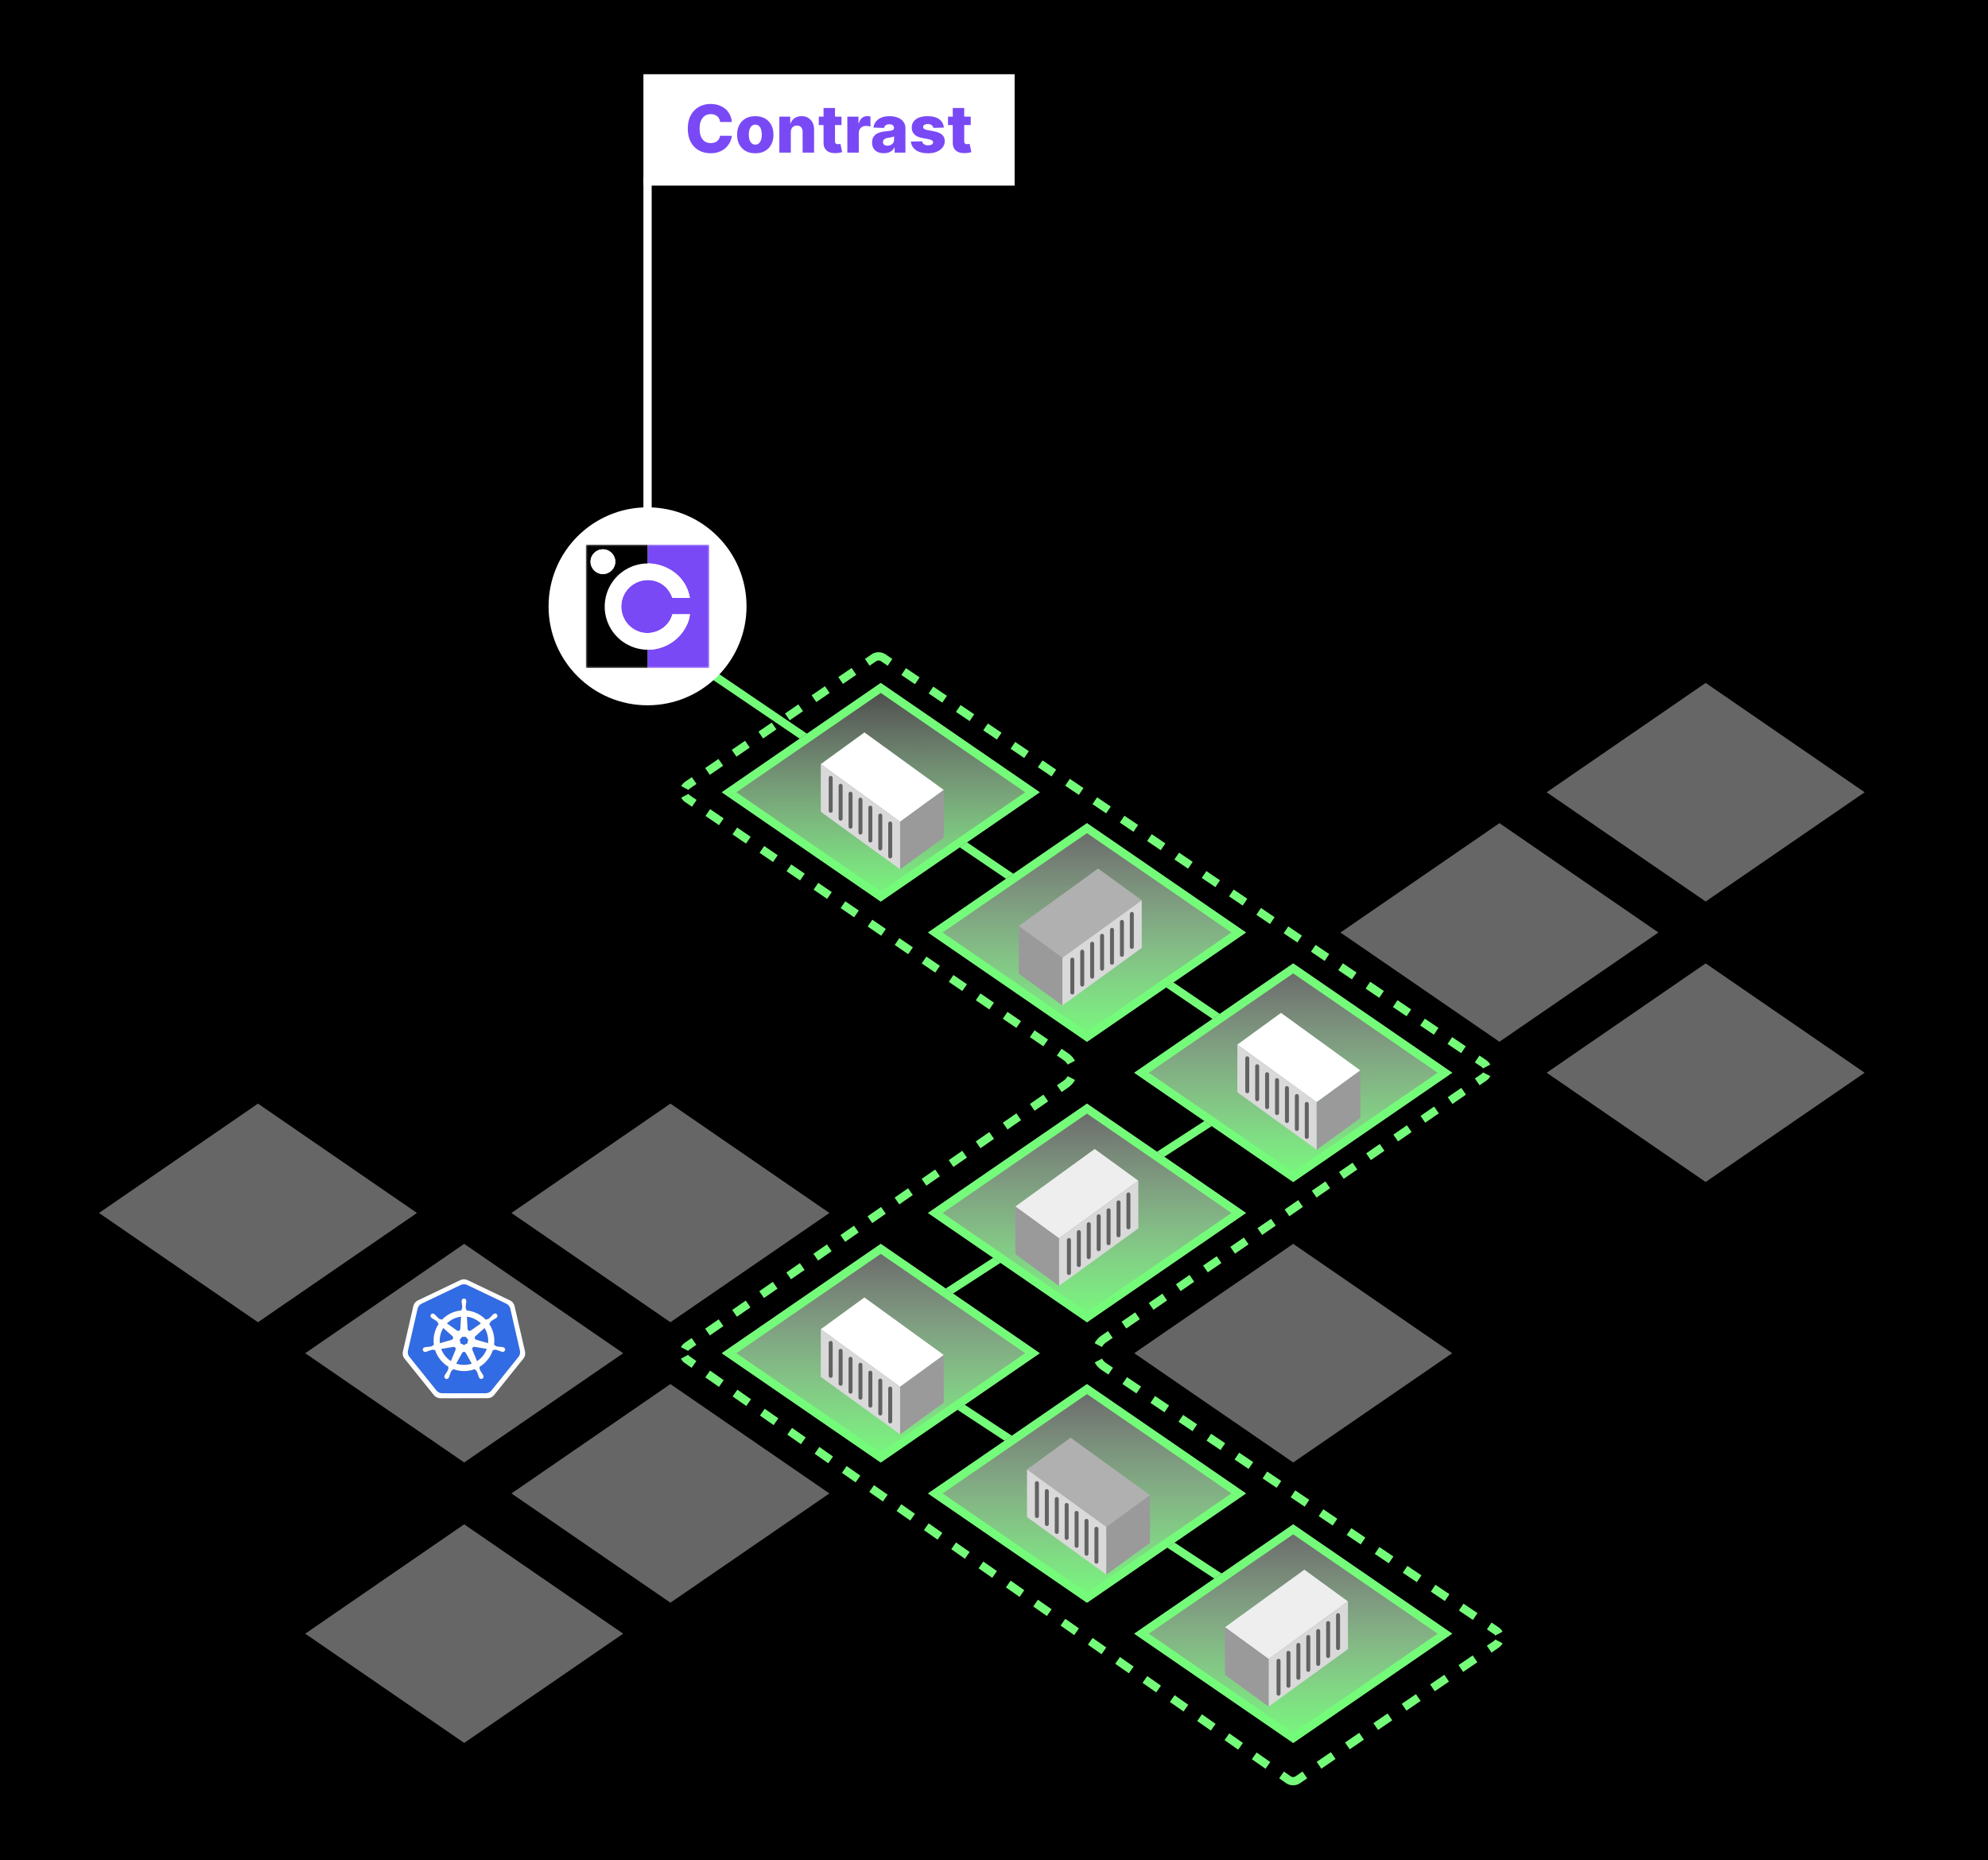 <svg width="482" height="451" viewBox="0 0 482 451" fill="none" xmlns="http://www.w3.org/2000/svg">
<rect width="482" height="451" fill="black"/>
<path d="M363.545 252.574L402.091 226.087L363.545 199.574L325 226.087L363.545 252.574Z" fill="white" fill-opacity="0.4"/>
<path d="M413.545 218.574L452.091 192.087L413.545 165.574L375 192.087L413.545 218.574Z" fill="white" fill-opacity="0.4"/>
<path d="M162.545 320.574L201.091 294.087L162.545 267.574L124 294.087L162.545 320.574Z" fill="white" fill-opacity="0.4"/>
<path d="M112.545 354.574L151.091 328.087L112.545 301.574L74 328.087L112.545 354.574Z" fill="white" fill-opacity="0.4"/>
<path d="M413.545 286.574L452.091 260.087L413.545 233.574L375 260.087L413.545 286.574Z" fill="white" fill-opacity="0.4"/>
<path d="M112.545 422.574L151.091 396.087L112.545 369.574L74 396.087L112.545 422.574Z" fill="white" fill-opacity="0.4"/>
<path d="M313.545 354.574L352.091 328.087L313.545 301.574L275 328.087L313.545 354.574Z" fill="white" fill-opacity="0.4"/>
<path fill-rule="evenodd" clip-rule="evenodd" d="M315.31 259.093L211.83 326.08L296.549 381.738L295.451 383.409L208.169 326.067L311.69 259.054L160.438 156.401L161.561 154.746L315.31 259.093Z" fill="#75FB7A"/>
<path d="M213.545 218.574L252.091 192.087L213.545 165.574L175 192.087L213.545 218.574Z" fill="black"/>
<path d="M263.545 252.574L302.091 226.087L263.545 199.574L225 226.087L263.545 252.574Z" fill="black"/>
<path d="M313.545 286.574L352.091 260.087L313.545 233.574L275 260.087L313.545 286.574Z" fill="black"/>
<path d="M263.545 320.574L302.091 294.087L263.545 267.574L225 294.087L263.545 320.574Z" fill="black"/>
<path d="M213.545 354.574L252.091 328.087L213.545 301.574L175 328.087L213.545 354.574Z" fill="black"/>
<path d="M263.545 388.574L302.091 362.087L263.545 335.574L225 362.087L263.545 388.574Z" fill="black"/>
<path d="M313.545 422.574L352.091 396.087L313.545 369.574L275 396.087L313.545 422.574Z" fill="black"/>
<path d="M213.545 218.574L252.091 192.087L213.545 165.574L175 192.087L213.545 218.574Z" fill="url(#paint0_linear_1287_42)"/>
<path fill-rule="evenodd" clip-rule="evenodd" d="M213.545 216.147L178.53 192.086L213.545 168.001L248.561 192.086L213.545 216.147ZM213.545 218.574L175 192.087L213.545 165.574L252.091 192.087L213.545 218.574Z" fill="#75FB7A"/>
<path d="M263.545 252.574L302.091 226.087L263.545 199.574L225 226.087L263.545 252.574Z" fill="url(#paint1_linear_1287_42)"/>
<path fill-rule="evenodd" clip-rule="evenodd" d="M263.545 250.147L228.53 226.086L263.545 202.001L298.561 226.086L263.545 250.147ZM263.545 252.574L225 226.087L263.545 199.574L302.091 226.087L263.545 252.574Z" fill="#75FB7A"/>
<path d="M313.545 286.574L352.091 260.087L313.545 233.574L275 260.087L313.545 286.574Z" fill="url(#paint2_linear_1287_42)"/>
<path fill-rule="evenodd" clip-rule="evenodd" d="M313.545 284.147L278.53 260.086L313.545 236.001L348.561 260.086L313.545 284.147ZM313.545 286.574L275 260.087L313.545 233.574L352.091 260.087L313.545 286.574Z" fill="#75FB7A"/>
<path d="M263.545 320.574L302.091 294.087L263.545 267.574L225 294.087L263.545 320.574Z" fill="url(#paint3_linear_1287_42)"/>
<path fill-rule="evenodd" clip-rule="evenodd" d="M263.545 318.147L228.53 294.086L263.545 270.001L298.561 294.086L263.545 318.147ZM263.545 320.574L225 294.087L263.545 267.574L302.091 294.087L263.545 320.574Z" fill="#75FB7A"/>
<path d="M213.545 354.574L252.091 328.087L213.545 301.574L175 328.087L213.545 354.574Z" fill="url(#paint4_linear_1287_42)"/>
<path fill-rule="evenodd" clip-rule="evenodd" d="M213.545 352.147L178.53 328.086L213.545 304.001L248.561 328.086L213.545 352.147ZM213.545 354.574L175 328.087L213.545 301.574L252.091 328.087L213.545 354.574Z" fill="#75FB7A"/>
<path d="M263.545 388.574L302.091 362.087L263.545 335.574L225 362.087L263.545 388.574Z" fill="url(#paint5_linear_1287_42)"/>
<path fill-rule="evenodd" clip-rule="evenodd" d="M263.545 386.147L228.53 362.086L263.545 338.001L298.561 362.086L263.545 386.147ZM263.545 388.574L225 362.087L263.545 335.574L302.091 362.087L263.545 388.574Z" fill="#75FB7A"/>
<path d="M313.545 422.574L352.091 396.087L313.545 369.574L275 396.087L313.545 422.574Z" fill="url(#paint6_linear_1287_42)"/>
<path fill-rule="evenodd" clip-rule="evenodd" d="M313.545 420.147L278.53 396.086L313.545 372.001L348.561 396.086L313.545 420.147ZM313.545 422.574L275 396.087L313.545 369.574L352.091 396.087L313.545 422.574Z" fill="#75FB7A"/>
<path d="M162.545 388.574L201.091 362.087L162.545 335.574L124 362.087L162.545 388.574Z" fill="white" fill-opacity="0.4"/>
<path d="M62.545 320.574L101.091 294.087L62.545 267.574L24 294.087L62.545 320.574Z" fill="white" fill-opacity="0.4"/>
<g clip-path="url(#clip0_1287_42)">
<path d="M115.069 326.55C115.032 326.542 114.993 326.539 114.955 326.541C114.888 326.545 114.823 326.561 114.763 326.591C114.647 326.647 114.557 326.745 114.512 326.866C114.467 326.987 114.47 327.12 114.521 327.239L114.518 327.244L115.663 330.011C116.759 329.312 117.591 328.267 118.026 327.042L115.075 326.544L115.069 326.55ZM110.477 326.942C110.452 326.833 110.391 326.735 110.304 326.665C110.217 326.594 110.109 326.555 109.997 326.553C109.964 326.553 109.931 326.556 109.899 326.562L109.894 326.556L106.968 327.053C107.407 328.268 108.235 329.304 109.324 330L110.458 327.26L110.449 327.25C110.491 327.153 110.5 327.045 110.477 326.942ZM112.927 328.016C112.884 327.937 112.821 327.87 112.743 327.824C112.666 327.777 112.577 327.753 112.487 327.753C112.396 327.753 112.307 327.778 112.23 327.824C112.152 327.871 112.089 327.938 112.046 328.018H112.044L110.605 330.62C111.635 330.97 112.743 331.027 113.804 330.784C114.001 330.739 114.193 330.686 114.38 330.623L112.938 328.016L112.927 328.016ZM117.482 321.972L115.269 323.954L115.27 323.96C115.202 324.02 115.151 324.096 115.123 324.182C115.095 324.268 115.091 324.36 115.111 324.448C115.131 324.536 115.175 324.617 115.237 324.682C115.3 324.748 115.379 324.795 115.466 324.819L115.469 324.831L118.336 325.657C118.46 324.369 118.16 323.075 117.482 321.972V321.972ZM113.369 322.194C113.373 322.284 113.402 322.372 113.452 322.447C113.502 322.523 113.571 322.583 113.652 322.622C113.734 322.661 113.824 322.678 113.914 322.669C114.004 322.661 114.09 322.629 114.163 322.576L114.172 322.579L116.595 320.862C115.673 319.958 114.479 319.383 113.198 319.224L113.367 322.193L113.369 322.194ZM110.804 322.587C110.877 322.64 110.963 322.672 111.053 322.68C111.143 322.688 111.233 322.672 111.315 322.632C111.396 322.593 111.465 322.532 111.515 322.457C111.565 322.382 111.593 322.294 111.597 322.204L111.609 322.198L111.777 319.224C111.574 319.249 111.372 319.283 111.173 319.328C110.111 319.567 109.137 320.098 108.361 320.861L110.799 322.589L110.804 322.587ZM109.504 324.834C109.591 324.81 109.67 324.763 109.733 324.697C109.796 324.632 109.839 324.551 109.859 324.463C109.88 324.375 109.875 324.283 109.847 324.197C109.819 324.111 109.768 324.034 109.7 323.974L109.703 323.963L107.476 321.971C106.797 323.077 106.506 324.377 106.648 325.667L109.502 324.843L109.504 324.834ZM111.666 325.708L112.487 326.103L113.306 325.709L113.509 324.825L112.943 324.116H112.031L111.462 324.824L111.666 325.708Z" fill="#326CE5"/>
<path d="M126.064 327.45L123.724 317.285C123.661 317.022 123.54 316.777 123.371 316.566C123.201 316.355 122.987 316.185 122.744 316.067L113.272 311.544C113.026 311.427 112.758 311.366 112.486 311.366C112.214 311.366 111.945 311.427 111.7 311.544L102.229 316.069C101.986 316.187 101.772 316.357 101.602 316.568C101.433 316.779 101.312 317.025 101.249 317.288L98.913 327.452C98.855 327.709 98.855 327.975 98.912 328.232C98.929 328.311 98.951 328.388 98.978 328.463C99.024 328.592 99.085 328.715 99.159 328.829C99.191 328.878 99.225 328.926 99.261 328.972L105.817 337.122C105.845 337.158 105.877 337.19 105.908 337.223C106.011 337.333 106.127 337.429 106.254 337.51C106.414 337.61 106.589 337.686 106.772 337.735C106.922 337.776 107.077 337.797 107.233 337.798H107.335L117.745 337.796C117.808 337.796 117.871 337.792 117.934 337.785C118.025 337.775 118.114 337.758 118.201 337.734C118.264 337.717 118.326 337.698 118.387 337.675C118.434 337.656 118.482 337.638 118.527 337.616C118.596 337.584 118.662 337.547 118.726 337.506C118.891 337.402 119.038 337.272 119.161 337.121L119.361 336.873L125.714 328.969C125.836 328.817 125.931 328.645 125.997 328.461C126.024 328.385 126.047 328.308 126.064 328.229C126.122 327.972 126.121 327.706 126.064 327.449L126.064 327.45ZM116.239 331.403C116.265 331.481 116.297 331.558 116.333 331.632C116.275 331.733 116.259 331.853 116.289 331.966C116.427 332.282 116.595 332.583 116.792 332.866C116.902 333.011 117.003 333.162 117.096 333.318C117.119 333.36 117.148 333.426 117.17 333.471C117.211 333.539 117.237 333.615 117.247 333.694C117.256 333.773 117.249 333.853 117.226 333.929C117.203 334.005 117.164 334.075 117.112 334.135C117.061 334.195 116.997 334.244 116.925 334.278C116.853 334.312 116.775 334.331 116.695 334.332C116.616 334.334 116.537 334.32 116.463 334.289C116.39 334.259 116.324 334.213 116.269 334.156C116.214 334.098 116.172 334.03 116.145 333.955C116.124 333.911 116.094 333.852 116.075 333.81C116.01 333.64 115.955 333.466 115.911 333.29C115.812 332.961 115.682 332.641 115.522 332.337C115.452 332.243 115.348 332.18 115.232 332.161C115.214 332.13 115.147 332.007 115.111 331.943C113.425 332.582 111.562 332.577 109.88 331.93L109.751 332.162C109.66 332.177 109.575 332.218 109.507 332.282C109.314 332.599 109.166 332.942 109.068 333.3C109.024 333.476 108.969 333.65 108.904 333.82C108.886 333.861 108.856 333.919 108.834 333.964V333.965L108.833 333.966C108.807 334.041 108.764 334.109 108.71 334.167C108.655 334.225 108.588 334.27 108.515 334.3C108.441 334.331 108.362 334.346 108.283 334.344C108.203 334.342 108.125 334.323 108.053 334.289C107.981 334.255 107.917 334.206 107.866 334.146C107.814 334.085 107.775 334.015 107.752 333.938C107.729 333.862 107.723 333.782 107.732 333.703C107.742 333.624 107.769 333.548 107.81 333.48C107.831 333.435 107.86 333.37 107.882 333.328C107.975 333.171 108.076 333.02 108.186 332.875C108.386 332.584 108.558 332.276 108.699 331.952C108.714 331.843 108.697 331.731 108.649 331.632L108.752 331.385C107.201 330.469 106.038 329.017 105.483 327.303L105.236 327.345C105.14 327.277 105.027 327.237 104.91 327.23C104.572 327.295 104.241 327.392 103.922 327.521C103.756 327.596 103.586 327.661 103.413 327.716C103.372 327.727 103.313 327.739 103.266 327.749C103.263 327.75 103.259 327.752 103.256 327.753C103.253 327.753 103.25 327.753 103.247 327.753C103.172 327.778 103.092 327.787 103.013 327.779C102.934 327.771 102.858 327.747 102.789 327.708C102.72 327.669 102.66 327.616 102.613 327.553C102.565 327.489 102.532 327.417 102.514 327.339C102.497 327.262 102.495 327.182 102.511 327.104C102.526 327.027 102.557 326.953 102.602 326.888C102.647 326.823 102.706 326.768 102.773 326.727C102.841 326.686 102.917 326.659 102.995 326.649L103.003 326.647L103.008 326.645C103.056 326.634 103.116 326.619 103.16 326.61C103.34 326.585 103.522 326.571 103.704 326.566C104.047 326.544 104.387 326.488 104.72 326.4C104.818 326.337 104.901 326.253 104.963 326.154L105.201 326.085C104.943 324.296 105.355 322.475 106.358 320.971L106.176 320.809C106.169 320.691 106.13 320.578 106.062 320.481C105.801 320.257 105.518 320.059 105.219 319.889C105.057 319.807 104.9 319.715 104.749 319.614C104.714 319.589 104.669 319.55 104.631 319.52L104.623 319.514C104.494 319.421 104.407 319.281 104.381 319.125C104.355 318.968 104.392 318.808 104.484 318.678C104.538 318.612 104.607 318.559 104.686 318.524C104.764 318.489 104.85 318.474 104.935 318.478C105.08 318.484 105.218 318.537 105.33 318.627C105.369 318.658 105.422 318.698 105.456 318.727C105.588 318.852 105.713 318.984 105.829 319.124C106.061 319.378 106.317 319.609 106.594 319.814C106.697 319.869 106.818 319.881 106.93 319.847C106.998 319.896 107.066 319.945 107.135 319.992C108.131 318.933 109.421 318.196 110.839 317.876C111.176 317.8 111.519 317.747 111.864 317.719L111.877 317.479C111.965 317.401 112.029 317.299 112.061 317.186C112.074 316.842 112.052 316.497 111.998 316.157C111.962 315.979 111.936 315.799 111.921 315.618C111.919 315.577 111.922 315.52 111.922 315.473C111.922 315.468 111.921 315.462 111.921 315.457C111.913 315.378 111.921 315.298 111.946 315.222C111.971 315.147 112.011 315.077 112.065 315.018C112.118 314.959 112.183 314.911 112.256 314.879C112.329 314.847 112.408 314.83 112.487 314.83C112.567 314.83 112.646 314.847 112.719 314.879C112.791 314.911 112.857 314.958 112.91 315.017C112.964 315.076 113.004 315.146 113.029 315.222C113.054 315.297 113.063 315.377 113.055 315.457C113.055 315.506 113.058 315.572 113.056 315.618C113.04 315.799 113.014 315.979 112.978 316.157C112.923 316.497 112.902 316.841 112.914 317.185C112.936 317.3 113.003 317.402 113.099 317.469C113.101 317.51 113.108 317.646 113.113 317.722C114.905 317.885 116.577 318.693 117.818 319.995L118.034 319.841C118.15 319.861 118.269 319.848 118.378 319.804C118.654 319.599 118.91 319.367 119.142 319.112C119.259 318.973 119.384 318.841 119.516 318.716C119.551 318.686 119.604 318.646 119.642 318.616C119.699 318.56 119.767 318.516 119.842 318.488C119.917 318.46 119.996 318.448 120.076 318.453C120.156 318.458 120.234 318.479 120.305 318.516C120.376 318.553 120.438 318.604 120.488 318.667C120.537 318.729 120.574 318.801 120.594 318.879C120.614 318.956 120.617 319.037 120.604 319.116C120.591 319.194 120.561 319.269 120.517 319.336C120.473 319.403 120.416 319.459 120.348 319.502C120.31 319.533 120.26 319.576 120.224 319.603C120.072 319.704 119.915 319.795 119.752 319.878C119.453 320.047 119.171 320.246 118.909 320.47C118.833 320.559 118.795 320.674 118.803 320.791C118.771 320.82 118.661 320.918 118.602 320.972C119.607 322.47 120.027 324.286 119.783 326.073L120.012 326.14C120.069 326.243 120.154 326.328 120.256 326.386C120.589 326.474 120.929 326.531 121.273 326.553C121.455 326.557 121.636 326.572 121.816 326.597C121.864 326.605 121.933 326.624 121.981 326.636C122.06 326.646 122.135 326.673 122.203 326.714C122.271 326.755 122.329 326.81 122.374 326.875C122.42 326.94 122.451 327.014 122.466 327.091C122.481 327.169 122.48 327.249 122.462 327.326C122.444 327.404 122.411 327.476 122.363 327.54C122.316 327.603 122.256 327.656 122.187 327.695C122.118 327.734 122.042 327.758 121.963 327.766C121.884 327.774 121.804 327.765 121.729 327.74L121.721 327.739C121.717 327.738 121.714 327.736 121.71 327.735C121.663 327.725 121.604 327.715 121.563 327.704C121.39 327.648 121.22 327.583 121.055 327.508C120.736 327.379 120.404 327.281 120.066 327.217C119.949 327.213 119.835 327.255 119.749 327.335C119.668 327.319 119.587 327.305 119.506 327.292C118.958 329.017 117.795 330.48 116.239 331.403Z" fill="#326CE5"/>
<path d="M127.299 327.71L124.746 316.621C124.678 316.334 124.546 316.066 124.361 315.836C124.176 315.606 123.943 315.42 123.677 315.291L113.343 310.358C113.076 310.23 112.783 310.164 112.486 310.164C112.189 310.164 111.896 310.23 111.628 310.358L101.295 315.294C101.03 315.423 100.796 315.609 100.611 315.839C100.426 316.068 100.295 316.336 100.226 316.623L97.677 327.713C97.62 327.969 97.614 328.234 97.66 328.491C97.706 328.749 97.803 328.996 97.945 329.216C97.98 329.269 98.018 329.321 98.058 329.372L105.21 338.264C105.397 338.493 105.633 338.678 105.9 338.805C106.167 338.933 106.459 339 106.754 339.001L118.223 338.999C118.519 338.997 118.811 338.93 119.078 338.803C119.345 338.676 119.58 338.491 119.768 338.263L126.917 329.369C127.101 329.139 127.23 328.87 127.296 328.583C127.362 328.296 127.363 327.998 127.299 327.711V327.71ZM126.064 328.23C126.047 328.308 126.024 328.385 125.997 328.461C125.931 328.645 125.835 328.817 125.714 328.97L119.36 336.873L119.161 337.121C119.038 337.273 118.891 337.403 118.726 337.506C118.662 337.547 118.596 337.584 118.528 337.617C118.482 337.638 118.435 337.657 118.387 337.674C118.326 337.698 118.264 337.717 118.202 337.734C118.114 337.758 118.025 337.775 117.934 337.785C117.871 337.792 117.808 337.796 117.745 337.796L107.335 337.798H107.233C107.077 337.797 106.922 337.776 106.772 337.735C106.589 337.687 106.414 337.61 106.254 337.51C106.127 337.429 106.011 337.333 105.908 337.223C105.877 337.19 105.845 337.158 105.817 337.122L99.261 328.972C99.225 328.926 99.191 328.878 99.159 328.829C99.085 328.714 99.024 328.591 98.978 328.463C98.951 328.387 98.929 328.31 98.912 328.232C98.855 327.975 98.855 327.709 98.913 327.452L101.249 317.287C101.312 317.024 101.433 316.779 101.602 316.568C101.772 316.357 101.986 316.187 102.229 316.069L111.7 311.544C111.945 311.427 112.214 311.366 112.486 311.366C112.758 311.366 113.026 311.427 113.272 311.544L122.744 316.067C122.987 316.185 123.201 316.355 123.371 316.566C123.54 316.777 123.661 317.023 123.723 317.285L126.064 327.45C126.121 327.707 126.121 327.973 126.064 328.23V328.23Z" fill="white"/>
<path d="M121.981 326.636C121.933 326.624 121.864 326.605 121.816 326.597C121.636 326.572 121.455 326.557 121.273 326.553C120.929 326.53 120.589 326.474 120.256 326.386C120.153 326.328 120.069 326.243 120.012 326.14L119.783 326.073C120.027 324.285 119.607 322.47 118.602 320.971C118.661 320.918 118.772 320.82 118.803 320.791C118.795 320.674 118.833 320.559 118.909 320.47C119.17 320.246 119.453 320.047 119.752 319.878C119.915 319.795 120.072 319.704 120.224 319.603C120.26 319.576 120.31 319.533 120.348 319.502C120.416 319.459 120.473 319.403 120.517 319.336C120.561 319.27 120.591 319.194 120.604 319.116C120.617 319.037 120.614 318.956 120.594 318.879C120.574 318.802 120.538 318.729 120.488 318.667C120.438 318.604 120.376 318.553 120.305 318.516C120.234 318.479 120.156 318.458 120.076 318.453C119.997 318.448 119.917 318.46 119.842 318.488C119.767 318.516 119.699 318.56 119.642 318.616C119.604 318.646 119.551 318.686 119.517 318.716C119.384 318.841 119.259 318.973 119.142 319.112C118.91 319.367 118.654 319.599 118.378 319.804C118.269 319.848 118.15 319.861 118.034 319.841L117.818 319.995C116.577 318.693 114.905 317.885 113.113 317.722C113.107 317.646 113.101 317.51 113.099 317.469C113.003 317.402 112.936 317.3 112.914 317.185C112.902 316.841 112.924 316.497 112.978 316.157C113.014 315.979 113.04 315.799 113.055 315.618C113.057 315.572 113.055 315.506 113.055 315.457C113.063 315.377 113.054 315.297 113.029 315.222C113.004 315.146 112.964 315.076 112.91 315.017C112.857 314.958 112.791 314.911 112.719 314.879C112.646 314.846 112.567 314.83 112.487 314.83C112.408 314.83 112.329 314.847 112.256 314.879C112.183 314.911 112.118 314.959 112.065 315.018C112.011 315.077 111.971 315.146 111.946 315.222C111.921 315.298 111.913 315.378 111.921 315.457C111.921 315.463 111.922 315.468 111.922 315.473C111.922 315.52 111.919 315.577 111.921 315.618C111.936 315.799 111.962 315.979 111.998 316.157C112.052 316.497 112.074 316.842 112.061 317.185C112.029 317.299 111.965 317.4 111.877 317.479L111.864 317.718C111.519 317.747 111.176 317.8 110.839 317.876C109.421 318.196 108.131 318.933 107.135 319.992C107.066 319.944 106.998 319.896 106.93 319.847C106.818 319.88 106.697 319.869 106.594 319.814C106.317 319.609 106.061 319.378 105.829 319.124C105.713 318.984 105.588 318.852 105.456 318.727C105.422 318.698 105.369 318.657 105.33 318.627C105.218 318.536 105.08 318.484 104.935 318.477C104.85 318.473 104.764 318.489 104.685 318.524C104.607 318.558 104.538 318.611 104.484 318.678C104.392 318.807 104.355 318.968 104.381 319.124C104.407 319.281 104.494 319.421 104.623 319.513L104.632 319.519C104.669 319.55 104.714 319.589 104.749 319.614C104.9 319.714 105.057 319.806 105.219 319.889C105.518 320.058 105.801 320.257 106.062 320.481C106.13 320.578 106.169 320.691 106.176 320.808L106.357 320.971C105.355 322.475 104.943 324.296 105.201 326.085L104.963 326.154C104.901 326.253 104.818 326.336 104.72 326.399C104.387 326.488 104.047 326.544 103.704 326.567C103.522 326.571 103.34 326.585 103.16 326.61C103.116 326.618 103.056 326.634 103.008 326.645L103.003 326.647L102.995 326.649C102.917 326.659 102.841 326.686 102.774 326.727C102.706 326.768 102.648 326.823 102.602 326.888C102.557 326.953 102.526 327.027 102.511 327.105C102.496 327.182 102.497 327.262 102.515 327.34C102.532 327.417 102.566 327.489 102.613 327.553C102.66 327.616 102.721 327.669 102.789 327.708C102.858 327.747 102.935 327.772 103.014 327.779C103.092 327.787 103.172 327.778 103.247 327.754L103.256 327.752C103.259 327.751 103.263 327.75 103.266 327.749C103.313 327.738 103.372 327.727 103.413 327.716C103.586 327.661 103.756 327.596 103.922 327.521C104.241 327.392 104.572 327.295 104.91 327.23C105.027 327.237 105.14 327.277 105.236 327.345L105.483 327.303C106.038 329.017 107.201 330.469 108.752 331.385L108.649 331.632C108.697 331.731 108.715 331.843 108.7 331.952C108.558 332.275 108.386 332.584 108.186 332.874C108.076 333.019 107.975 333.17 107.882 333.327C107.86 333.37 107.831 333.435 107.81 333.48C107.769 333.548 107.743 333.624 107.733 333.703C107.723 333.782 107.73 333.862 107.753 333.938C107.776 334.014 107.814 334.084 107.866 334.144C107.918 334.205 107.982 334.253 108.054 334.287C108.125 334.322 108.203 334.34 108.283 334.342C108.362 334.344 108.441 334.33 108.515 334.299C108.588 334.269 108.654 334.224 108.709 334.166C108.764 334.109 108.806 334.04 108.833 333.966L108.834 333.965V333.963C108.856 333.919 108.886 333.861 108.904 333.819C108.969 333.649 109.024 333.476 109.068 333.3C109.166 332.941 109.314 332.599 109.507 332.281C109.575 332.218 109.66 332.176 109.751 332.162L109.88 331.93C111.563 332.577 113.425 332.582 115.111 331.943C115.147 332.007 115.214 332.13 115.232 332.161C115.348 332.18 115.452 332.243 115.521 332.337C115.682 332.641 115.812 332.96 115.911 333.29C115.955 333.466 116.01 333.64 116.075 333.81C116.093 333.852 116.123 333.91 116.145 333.955C116.172 334.03 116.214 334.098 116.269 334.156C116.324 334.213 116.39 334.259 116.463 334.289C116.537 334.319 116.616 334.334 116.695 334.332C116.775 334.33 116.853 334.312 116.925 334.278C116.997 334.244 117.061 334.195 117.112 334.135C117.164 334.075 117.203 334.005 117.226 333.928C117.249 333.852 117.256 333.772 117.247 333.694C117.237 333.615 117.211 333.539 117.17 333.47C117.148 333.426 117.119 333.36 117.096 333.318C117.004 333.162 116.902 333.011 116.792 332.866C116.596 332.583 116.427 332.282 116.29 331.966C116.26 331.853 116.275 331.733 116.333 331.632C116.297 331.557 116.265 331.481 116.239 331.403C117.795 330.48 118.958 329.017 119.506 327.292C119.58 327.304 119.707 327.326 119.749 327.335C119.835 327.255 119.949 327.213 120.066 327.217C120.404 327.281 120.735 327.379 121.055 327.508C121.22 327.583 121.39 327.648 121.563 327.704C121.604 327.715 121.663 327.725 121.71 327.735C121.714 327.736 121.717 327.738 121.721 327.739L121.729 327.74C121.804 327.765 121.884 327.774 121.962 327.766C122.041 327.758 122.117 327.734 122.186 327.695C122.255 327.656 122.315 327.603 122.363 327.54C122.41 327.476 122.443 327.403 122.461 327.326C122.479 327.249 122.48 327.169 122.465 327.091C122.45 327.014 122.419 326.94 122.374 326.875C122.328 326.81 122.27 326.755 122.203 326.714C122.135 326.673 122.06 326.646 121.981 326.636ZM116.595 320.862L114.172 322.579L114.164 322.575C114.091 322.628 114.005 322.661 113.915 322.669C113.825 322.677 113.734 322.661 113.653 322.622C113.571 322.583 113.502 322.522 113.452 322.447C113.402 322.372 113.374 322.284 113.37 322.194L113.367 322.193L113.199 319.224C114.48 319.383 115.673 319.958 116.595 320.862H116.595ZM112.031 324.116H112.943L113.51 324.825L113.307 325.708L112.488 326.102L111.666 325.708L111.463 324.823L112.031 324.116ZM111.173 319.328C111.373 319.283 111.575 319.248 111.778 319.224L111.61 322.197L111.597 322.203C111.594 322.293 111.565 322.381 111.516 322.456C111.466 322.532 111.397 322.593 111.315 322.632C111.234 322.671 111.144 322.688 111.054 322.68C110.964 322.672 110.877 322.639 110.804 322.586L110.8 322.589L108.361 320.86C109.137 320.097 110.112 319.566 111.173 319.328ZM107.477 321.971L109.703 323.962L109.701 323.974C109.769 324.034 109.82 324.11 109.848 324.196C109.876 324.282 109.88 324.374 109.86 324.463C109.84 324.551 109.796 324.632 109.733 324.697C109.671 324.762 109.592 324.809 109.504 324.833L109.502 324.843L106.648 325.666C106.506 324.377 106.798 323.076 107.477 321.971ZM110.458 327.261L109.324 330C108.236 329.304 107.408 328.267 106.968 327.052L109.894 326.555L109.899 326.562C109.932 326.556 109.964 326.553 109.997 326.553C110.079 326.554 110.16 326.576 110.232 326.615C110.303 326.655 110.364 326.712 110.409 326.781C110.454 326.85 110.481 326.928 110.488 327.01C110.495 327.092 110.481 327.174 110.449 327.25L110.458 327.261ZM113.804 330.784C112.743 331.027 111.636 330.97 110.606 330.619L112.044 328.017H112.047C112.09 327.938 112.153 327.871 112.231 327.825C112.308 327.779 112.397 327.754 112.487 327.754C112.577 327.754 112.666 327.778 112.743 327.825C112.821 327.871 112.885 327.937 112.928 328.017H112.938L114.381 330.623C114.194 330.685 114.001 330.739 113.804 330.784V330.784ZM115.663 330.011L114.518 327.244L114.521 327.239C114.471 327.12 114.467 326.987 114.513 326.866C114.558 326.745 114.648 326.647 114.764 326.591C114.823 326.562 114.889 326.545 114.955 326.541C114.993 326.539 115.032 326.542 115.07 326.55L115.075 326.543L118.027 327.042C117.591 328.267 116.759 329.312 115.663 330.011ZM118.337 325.657L115.469 324.831L115.466 324.818C115.379 324.794 115.3 324.747 115.238 324.682C115.175 324.617 115.132 324.536 115.112 324.448C115.091 324.359 115.096 324.268 115.123 324.182C115.151 324.096 115.202 324.019 115.27 323.96L115.269 323.954L117.483 321.972C118.161 323.075 118.46 324.368 118.337 325.657L118.337 325.657Z" fill="white"/>
</g>
<g filter="url(#filter0_d_1287_42)">
<path d="M209.583 173.574L228.824 187.524L218.241 195.22L199 181.27L209.583 173.574Z" fill="white"/>
<path d="M199.004 181.27L218.241 195.22V206.765L199 192.815L199.004 181.27Z" fill="#D9D9D9"/>
<path d="M200.924 184.591C200.924 184.204 201.359 183.975 201.678 184.195C201.809 184.285 201.886 184.433 201.886 184.591V192.574C201.886 192.971 201.434 193.197 201.117 192.959C200.996 192.868 200.924 192.726 200.924 192.574V184.591Z" fill="#626262"/>
<path d="M203.33 186.515C203.33 186.128 203.765 185.899 204.084 186.119C204.214 186.209 204.292 186.357 204.292 186.515V194.498C204.292 194.895 203.839 195.121 203.522 194.883C203.401 194.792 203.33 194.65 203.33 194.498V186.515Z" fill="#626262"/>
<path d="M205.735 188.44C205.735 188.052 206.17 187.824 206.489 188.044C206.619 188.133 206.697 188.281 206.697 188.44V196.423C206.697 196.819 206.244 197.045 205.927 196.807C205.806 196.717 205.735 196.574 205.735 196.423V188.44Z" fill="#626262"/>
<path d="M208.14 189.883C208.14 189.495 208.575 189.267 208.894 189.487C209.024 189.576 209.102 189.724 209.102 189.883V197.866C209.102 198.262 208.649 198.488 208.332 198.25C208.211 198.16 208.14 198.017 208.14 197.866V189.883Z" fill="#626262"/>
<path d="M210.544 191.807C210.544 191.419 210.979 191.191 211.299 191.411C211.429 191.5 211.506 191.649 211.506 191.807V199.79C211.506 200.186 211.054 200.412 210.737 200.175C210.616 200.084 210.544 199.941 210.544 199.79V191.807Z" fill="#626262"/>
<path d="M212.95 193.731C212.95 193.343 213.385 193.115 213.704 193.335C213.835 193.425 213.912 193.573 213.912 193.731V201.714C213.912 202.11 213.46 202.337 213.143 202.099C213.021 202.008 212.95 201.865 212.95 201.714V193.731Z" fill="#626262"/>
<path d="M215.355 195.655C215.355 195.267 215.79 195.039 216.11 195.259C216.24 195.349 216.318 195.497 216.318 195.655V203.638C216.318 204.034 215.865 204.261 215.548 204.023C215.427 203.932 215.355 203.789 215.355 203.638V195.655Z" fill="#626262"/>
<path d="M228.82 187.524L218.241 195.22V206.765L228.82 199.068L228.82 187.524Z" fill="#9A9A9A"/>
</g>
<g filter="url(#filter1_d_1287_42)">
<path d="M209.583 310.574L228.824 324.524L218.241 332.22L199 318.27L209.583 310.574Z" fill="white"/>
<path d="M199.004 318.27L218.241 332.22V343.765L199 329.815L199.004 318.27Z" fill="#D9D9D9"/>
<path d="M200.924 321.591C200.924 321.204 201.359 320.975 201.678 321.195C201.809 321.285 201.886 321.433 201.886 321.591V329.574C201.886 329.971 201.434 330.197 201.117 329.959C200.996 329.868 200.924 329.726 200.924 329.574V321.591Z" fill="#626262"/>
<path d="M203.33 323.516C203.33 323.128 203.765 322.899 204.084 323.12C204.214 323.209 204.292 323.357 204.292 323.516V331.499C204.292 331.895 203.839 332.121 203.522 331.883C203.401 331.793 203.33 331.65 203.33 331.499V323.516Z" fill="#626262"/>
<path d="M205.735 325.44C205.735 325.052 206.17 324.824 206.489 325.044C206.619 325.133 206.697 325.281 206.697 325.44V333.423C206.697 333.819 206.244 334.045 205.927 333.807C205.806 333.717 205.735 333.574 205.735 333.423V325.44Z" fill="#626262"/>
<path d="M208.14 326.883C208.14 326.495 208.575 326.267 208.894 326.487C209.024 326.577 209.102 326.725 209.102 326.883V334.866C209.102 335.262 208.649 335.488 208.332 335.251C208.211 335.16 208.14 335.017 208.14 334.866V326.883Z" fill="#626262"/>
<path d="M210.544 328.807C210.544 328.419 210.979 328.191 211.299 328.411C211.429 328.501 211.506 328.649 211.506 328.807V336.79C211.506 337.186 211.054 337.412 210.737 337.175C210.616 337.084 210.544 336.941 210.544 336.79V328.807Z" fill="#626262"/>
<path d="M212.95 330.731C212.95 330.343 213.385 330.115 213.704 330.335C213.835 330.425 213.912 330.573 213.912 330.731V338.714C213.912 339.11 213.46 339.337 213.143 339.099C213.021 339.008 212.95 338.865 212.95 338.714V330.731Z" fill="#626262"/>
<path d="M215.355 332.655C215.355 332.267 215.79 332.039 216.11 332.259C216.24 332.349 216.318 332.497 216.318 332.655V340.638C216.318 341.034 215.865 341.261 215.548 341.023C215.427 340.932 215.355 340.789 215.355 340.638V332.655Z" fill="#626262"/>
<path d="M228.82 324.523L218.241 332.22V343.765L228.82 336.068L228.82 324.523Z" fill="#9A9A9A"/>
</g>
<g filter="url(#filter2_d_1287_42)">
<path d="M310.583 241.574L329.824 255.524L319.241 263.22L300 249.27L310.583 241.574Z" fill="white"/>
<path d="M300.004 249.27L319.241 263.22V274.765L300 260.815L300.004 249.27Z" fill="#D9D9D9"/>
<path d="M301.924 252.591C301.924 252.204 302.359 251.975 302.678 252.195C302.809 252.285 302.886 252.433 302.886 252.591V260.574C302.886 260.971 302.434 261.197 302.117 260.959C301.996 260.868 301.924 260.726 301.924 260.574V252.591Z" fill="#626262"/>
<path d="M304.33 254.516C304.33 254.128 304.765 253.899 305.084 254.12C305.214 254.209 305.292 254.357 305.292 254.516V262.499C305.292 262.895 304.839 263.121 304.522 262.883C304.401 262.793 304.33 262.65 304.33 262.499V254.516Z" fill="#626262"/>
<path d="M306.735 256.44C306.735 256.052 307.17 255.824 307.489 256.044C307.619 256.133 307.697 256.281 307.697 256.44V264.423C307.697 264.819 307.244 265.045 306.927 264.807C306.806 264.717 306.735 264.574 306.735 264.423V256.44Z" fill="#626262"/>
<path d="M309.14 257.883C309.14 257.495 309.575 257.267 309.894 257.487C310.024 257.577 310.102 257.725 310.102 257.883V265.866C310.102 266.262 309.649 266.488 309.332 266.251C309.211 266.16 309.14 266.017 309.14 265.866V257.883Z" fill="#626262"/>
<path d="M311.544 259.807C311.544 259.419 311.979 259.191 312.299 259.411C312.429 259.501 312.506 259.649 312.506 259.807V267.79C312.506 268.186 312.054 268.412 311.737 268.175C311.616 268.084 311.544 267.941 311.544 267.79V259.807Z" fill="#626262"/>
<path d="M313.95 261.731C313.95 261.343 314.385 261.115 314.704 261.335C314.835 261.425 314.912 261.573 314.912 261.731V269.714C314.912 270.11 314.46 270.337 314.143 270.099C314.021 270.008 313.95 269.865 313.95 269.714V261.731Z" fill="#626262"/>
<path d="M316.355 263.655C316.355 263.267 316.79 263.039 317.11 263.259C317.24 263.349 317.318 263.497 317.318 263.655V271.638C317.318 272.034 316.865 272.261 316.548 272.023C316.427 271.932 316.355 271.789 316.355 271.638V263.655Z" fill="#626262"/>
<path d="M329.82 255.523L319.241 263.22V274.765L329.82 267.068L329.82 255.523Z" fill="#9A9A9A"/>
</g>
<g filter="url(#filter3_d_1287_42)">
<path d="M265.417 274.574L246.176 288.524L256.759 296.22L276 282.27L265.417 274.574Z" fill="#EEEEEE"/>
<path d="M275.996 282.27L256.759 296.22V307.765L276 293.815L275.996 282.27Z" fill="#D9D9D9"/>
<path d="M274.075 285.591C274.075 285.204 273.64 284.975 273.321 285.195C273.191 285.285 273.113 285.433 273.113 285.591V293.574C273.113 293.971 273.566 294.197 273.883 293.959C274.004 293.868 274.075 293.726 274.075 293.574V285.591Z" fill="#626262"/>
<path d="M271.671 287.516C271.671 287.128 271.236 286.899 270.917 287.12C270.787 287.209 270.709 287.357 270.709 287.516V295.499C270.709 295.895 271.161 296.121 271.478 295.883C271.6 295.793 271.671 295.65 271.671 295.499V287.516Z" fill="#626262"/>
<path d="M269.265 289.44C269.265 289.052 268.83 288.824 268.511 289.044C268.381 289.133 268.303 289.281 268.303 289.44V297.423C268.303 297.819 268.756 298.045 269.073 297.807C269.194 297.717 269.265 297.574 269.265 297.423V289.44Z" fill="#626262"/>
<path d="M266.861 290.883C266.861 290.495 266.426 290.267 266.107 290.487C265.977 290.577 265.899 290.725 265.899 290.883V298.866C265.899 299.262 266.351 299.488 266.668 299.251C266.79 299.16 266.861 299.017 266.861 298.866V290.883Z" fill="#626262"/>
<path d="M264.455 292.807C264.455 292.419 264.02 292.191 263.701 292.411C263.571 292.501 263.493 292.649 263.493 292.807V300.79C263.493 301.186 263.946 301.412 264.263 301.175C264.384 301.084 264.455 300.941 264.455 300.79V292.807Z" fill="#626262"/>
<path d="M262.05 294.731C262.05 294.343 261.615 294.115 261.296 294.335C261.165 294.425 261.088 294.573 261.088 294.731V302.714C261.088 303.111 261.54 303.337 261.857 303.099C261.979 303.008 262.05 302.866 262.05 302.714V294.731Z" fill="#626262"/>
<path d="M259.646 296.655C259.646 296.268 259.21 296.039 258.891 296.259C258.761 296.349 258.683 296.497 258.683 296.655V304.638C258.683 305.035 259.136 305.261 259.453 305.023C259.574 304.932 259.646 304.79 259.646 304.638V296.655Z" fill="#626262"/>
<path d="M246.18 288.523L256.759 296.22V307.765L246.18 300.068L246.18 288.523Z" fill="#9A9A9A"/>
</g>
<g filter="url(#filter4_d_1287_42)">
<path d="M316.242 376.574L297 390.524L307.583 398.22L326.824 384.27L316.242 376.574Z" fill="#EEEEEE"/>
<path d="M326.82 384.27L307.583 398.22V409.765L326.824 395.815L326.82 384.27Z" fill="#D9D9D9"/>
<path d="M324.899 387.591C324.899 387.204 324.464 386.975 324.145 387.195C324.015 387.285 323.937 387.433 323.937 387.591V395.574C323.937 395.971 324.39 396.197 324.707 395.959C324.828 395.868 324.899 395.726 324.899 395.574V387.591Z" fill="#626262"/>
<path d="M322.495 389.516C322.495 389.128 322.06 388.899 321.741 389.12C321.611 389.209 321.533 389.357 321.533 389.516V397.499C321.533 397.895 321.986 398.121 322.303 397.883C322.424 397.793 322.495 397.65 322.495 397.499V389.516Z" fill="#626262"/>
<path d="M320.089 391.44C320.089 391.052 319.654 390.824 319.335 391.044C319.205 391.133 319.127 391.281 319.127 391.44V399.423C319.127 399.819 319.58 400.045 319.897 399.807C320.018 399.717 320.089 399.574 320.089 399.423V391.44Z" fill="#626262"/>
<path d="M317.685 392.883C317.685 392.495 317.25 392.267 316.931 392.487C316.801 392.577 316.723 392.725 316.723 392.883V400.866C316.723 401.262 317.176 401.488 317.493 401.251C317.614 401.16 317.685 401.017 317.685 400.866V392.883Z" fill="#626262"/>
<path d="M315.279 394.807C315.279 394.419 314.844 394.191 314.525 394.411C314.395 394.501 314.317 394.649 314.317 394.807V402.79C314.317 403.186 314.77 403.412 315.087 403.175C315.208 403.084 315.279 402.941 315.279 402.79V394.807Z" fill="#626262"/>
<path d="M312.874 396.731C312.874 396.343 312.439 396.115 312.12 396.335C311.99 396.425 311.912 396.573 311.912 396.731V404.714C311.912 405.111 312.364 405.337 312.682 405.099C312.803 405.008 312.874 404.866 312.874 404.714V396.731Z" fill="#626262"/>
<path d="M310.47 398.655C310.47 398.268 310.035 398.039 309.716 398.259C309.585 398.349 309.508 398.497 309.508 398.655V406.638C309.508 407.035 309.96 407.261 310.277 407.023C310.398 406.932 310.47 406.79 310.47 406.638V398.655Z" fill="#626262"/>
<path d="M297.004 390.523L307.583 398.22V409.765L297.004 402.068L297.004 390.523Z" fill="#9A9A9A"/>
</g>
<g filter="url(#filter5_d_1287_42)">
<path d="M266.242 206.574L247 220.524L257.583 228.22L276.824 214.27L266.242 206.574Z" fill="#B0B0B0"/>
<path d="M276.82 214.27L257.583 228.22V239.765L276.824 225.815L276.82 214.27Z" fill="#D9D9D9"/>
<path d="M274.899 217.591C274.899 217.204 274.464 216.975 274.145 217.195C274.015 217.285 273.937 217.433 273.937 217.591V225.574C273.937 225.971 274.39 226.197 274.707 225.959C274.828 225.868 274.899 225.726 274.899 225.574V217.591Z" fill="#626262"/>
<path d="M272.495 219.515C272.495 219.128 272.06 218.899 271.741 219.119C271.611 219.209 271.533 219.357 271.533 219.515V227.498C271.533 227.895 271.986 228.121 272.303 227.883C272.424 227.792 272.495 227.65 272.495 227.498V219.515Z" fill="#626262"/>
<path d="M270.089 221.44C270.089 221.052 269.654 220.824 269.335 221.044C269.205 221.134 269.127 221.282 269.127 221.44V229.423C269.127 229.819 269.58 230.045 269.897 229.808C270.018 229.717 270.089 229.574 270.089 229.423V221.44Z" fill="#626262"/>
<path d="M267.685 222.883C267.685 222.495 267.25 222.267 266.931 222.487C266.801 222.576 266.723 222.724 266.723 222.883V230.866C266.723 231.262 267.176 231.488 267.493 231.25C267.614 231.16 267.685 231.017 267.685 230.866V222.883Z" fill="#626262"/>
<path d="M265.279 224.807C265.279 224.419 264.844 224.191 264.525 224.411C264.395 224.501 264.317 224.649 264.317 224.807V232.79C264.317 233.186 264.77 233.413 265.087 233.175C265.208 233.084 265.279 232.941 265.279 232.79V224.807Z" fill="#626262"/>
<path d="M262.874 226.731C262.874 226.343 262.439 226.115 262.12 226.335C261.99 226.425 261.912 226.573 261.912 226.731V234.714C261.912 235.11 262.364 235.337 262.682 235.099C262.803 235.008 262.874 234.865 262.874 234.714V226.731Z" fill="#626262"/>
<path d="M260.47 228.655C260.47 228.268 260.035 228.039 259.716 228.259C259.585 228.349 259.508 228.497 259.508 228.655V236.638C259.508 237.035 259.96 237.261 260.277 237.023C260.398 236.932 260.47 236.79 260.47 236.638V228.655Z" fill="#626262"/>
<path d="M247.004 220.524L257.583 228.22V239.765L247.004 232.068L247.004 220.524Z" fill="#9A9A9A"/>
</g>
<g filter="url(#filter6_d_1287_42)">
<path d="M259.583 344.574L278.824 358.524L268.241 366.22L249 352.27L259.583 344.574Z" fill="#B0B0B0"/>
<path d="M249.004 352.27L268.241 366.22V377.765L249 363.815L249.004 352.27Z" fill="#D9D9D9"/>
<path d="M250.924 355.591C250.924 355.204 251.359 354.975 251.678 355.195C251.808 355.285 251.886 355.433 251.886 355.591V363.574C251.886 363.971 251.433 364.197 251.116 363.959C250.995 363.868 250.924 363.726 250.924 363.574V355.591Z" fill="#626262"/>
<path d="M253.329 357.516C253.329 357.128 253.764 356.899 254.083 357.12C254.213 357.209 254.291 357.357 254.291 357.516V365.499C254.291 365.895 253.839 366.121 253.522 365.883C253.4 365.793 253.329 365.65 253.329 365.499V357.516Z" fill="#626262"/>
<path d="M255.734 359.44C255.734 359.052 256.169 358.824 256.488 359.044C256.619 359.133 256.696 359.281 256.696 359.44V367.423C256.696 367.819 256.244 368.045 255.927 367.807C255.806 367.717 255.734 367.574 255.734 367.423V359.44Z" fill="#626262"/>
<path d="M258.14 360.883C258.14 360.495 258.575 360.267 258.894 360.487C259.024 360.577 259.102 360.725 259.102 360.883V368.866C259.102 369.262 258.649 369.488 258.332 369.251C258.211 369.16 258.14 369.017 258.14 368.866V360.883Z" fill="#626262"/>
<path d="M260.544 362.807C260.544 362.419 260.979 362.191 261.299 362.411C261.429 362.501 261.506 362.649 261.506 362.807V370.79C261.506 371.186 261.054 371.412 260.737 371.175C260.616 371.084 260.544 370.941 260.544 370.79V362.807Z" fill="#626262"/>
<path d="M262.95 364.731C262.95 364.343 263.385 364.115 263.704 364.335C263.834 364.425 263.912 364.573 263.912 364.731V372.714C263.912 373.11 263.459 373.337 263.142 373.099C263.021 373.008 262.95 372.865 262.95 372.714V364.731Z" fill="#626262"/>
<path d="M265.355 366.655C265.355 366.268 265.79 366.039 266.109 366.259C266.239 366.349 266.317 366.497 266.317 366.655V374.638C266.317 375.035 265.865 375.261 265.547 375.023C265.426 374.932 265.355 374.79 265.355 374.638V366.655Z" fill="#626262"/>
<path d="M278.82 358.523L268.241 366.22V377.765L278.82 370.068L278.82 358.523Z" fill="#9A9A9A"/>
</g>
<path fill-rule="evenodd" clip-rule="evenodd" d="M269.855 331.605L268.156 330.461C267.728 330.173 267.404 329.803 267.184 329.39L265.42 330.333C265.792 331.028 266.336 331.647 267.039 332.12L268.738 333.264L269.855 331.605ZM267.169 326.582L265.395 325.658C265.76 324.958 266.298 324.334 266.996 323.854L268.643 322.72L269.777 324.367L268.13 325.501C267.706 325.793 267.385 326.167 267.169 326.582ZM273.071 322.099L271.937 320.452L275.232 318.184L276.366 319.831L273.071 322.099ZM279.66 317.563L278.526 315.915L281.821 313.647L282.955 315.295L279.66 317.563ZM286.25 313.027L285.115 311.379L288.41 309.111L289.544 310.759L286.25 313.027ZM292.839 308.49L291.704 306.843L294.999 304.575L296.133 306.222L292.839 308.49ZM299.428 303.954L298.294 302.307L301.588 300.039L302.722 301.686L299.428 303.954ZM306.017 299.418L304.883 297.771L308.177 295.503L309.311 297.15L306.017 299.418ZM312.606 294.882L311.472 293.235L314.766 290.966L315.9 292.614L312.606 294.882ZM319.195 290.346L318.061 288.698L321.355 286.43L322.489 288.078L319.195 290.346ZM325.784 285.81L324.65 284.162L327.944 281.894L329.078 283.541L325.784 285.81ZM332.373 281.273L331.239 279.626L334.533 277.358L335.667 279.005L332.373 281.273ZM338.962 276.737L337.828 275.09L341.122 272.822L342.257 274.469L338.962 276.737ZM345.551 272.201L344.417 270.554L347.712 268.286L348.846 269.933L345.551 272.201ZM352.14 267.665L351.006 266.017L354.301 263.749L355.435 265.397L352.14 267.665ZM358.729 263.129L357.595 261.481L359.242 260.347C359.392 260.244 359.495 260.121 359.563 259.99L361.336 260.915C361.12 261.33 360.8 261.703 360.376 261.995L358.729 263.129ZM361.324 258.109L359.559 259.049C359.49 258.919 359.386 258.797 359.235 258.695L357.58 257.577L358.699 255.919L360.355 257.038C360.781 257.326 361.104 257.696 361.324 258.109ZM355.389 253.683L354.269 255.34L350.959 253.104L352.078 251.447L355.389 253.683ZM348.768 249.211L347.648 250.868L344.337 248.632L345.457 246.974L348.768 249.211ZM342.146 244.738L341.027 246.395L337.716 244.159L338.836 242.502L342.146 244.738ZM335.525 240.265L334.406 241.923L331.095 239.686L332.215 238.029L335.525 240.265ZM328.904 235.793L327.784 237.45L324.474 235.214L325.593 233.557L328.904 235.793ZM322.283 231.32L321.163 232.978L317.853 230.741L318.972 229.084L322.283 231.32ZM315.662 226.848L314.542 228.505L311.232 226.269L312.351 224.611L315.662 226.848ZM309.04 222.375L307.921 224.032L304.61 221.796L305.73 220.139L309.04 222.375ZM302.419 217.902L301.3 219.56L297.989 217.324L299.109 215.666L302.419 217.902ZM295.798 213.43L294.679 215.087L291.368 212.851L292.488 211.194L295.798 213.43ZM289.177 208.957L288.057 210.615L284.747 208.378L285.866 206.721L289.177 208.957ZM282.556 204.485L281.436 206.142L278.126 203.906L279.245 202.248L282.556 204.485ZM275.935 200.012L274.815 201.669L271.504 199.433L272.624 197.776L275.935 200.012ZM269.313 195.54L268.194 197.197L264.883 194.961L266.003 193.303L269.313 195.54ZM262.692 191.067L261.573 192.724L258.262 190.488L259.382 188.831L262.692 191.067ZM256.071 186.594L254.952 188.252L251.641 186.015L252.76 184.358L256.071 186.594ZM249.45 182.122L248.33 183.779L245.02 181.543L246.139 179.886L249.45 182.122ZM242.829 177.649L241.709 179.307L238.399 177.07L239.518 175.413L242.829 177.649ZM236.208 173.177L235.088 174.834L231.777 172.598L232.897 170.94L236.208 173.177ZM229.586 168.704L228.467 170.361L225.156 168.125L226.276 166.468L229.586 168.704ZM222.965 164.232L221.846 165.889L218.535 163.653L219.655 161.995L222.965 164.232ZM216.344 159.759L215.225 161.416L213.569 160.298C213.229 160.069 212.784 160.07 212.445 160.301L210.832 161.404L209.703 159.752L211.317 158.65C212.333 157.956 213.669 157.952 214.689 158.641L216.344 159.759ZM206.476 161.957L207.604 163.609L204.376 165.814L203.248 164.162L206.476 161.957ZM200.02 166.367L201.148 168.019L197.921 170.224L196.793 168.572L200.02 166.367ZM193.565 170.777L194.693 172.429L191.465 174.634L190.337 172.983L193.565 170.777ZM187.109 175.188L188.238 176.839L185.01 179.044L183.882 177.393L187.109 175.188ZM180.654 179.598L181.782 181.249L178.555 183.454L177.426 181.803L180.654 179.598ZM174.199 184.008L175.327 185.659L172.099 187.864L170.971 186.213L174.199 184.008ZM167.743 188.418L168.871 190.069L167.258 191.172C167.107 191.275 167.004 191.397 166.936 191.528L165.166 190.596C165.384 190.182 165.705 189.811 166.129 189.52L167.743 188.418ZM165.167 193.401L166.936 192.468C167.005 192.599 167.108 192.721 167.258 192.824L168.897 193.941L167.77 195.593L166.132 194.476C165.707 194.187 165.385 193.815 165.167 193.401ZM171.047 197.828L172.174 196.175L175.451 198.41L174.325 200.062L171.047 197.828ZM177.602 202.297L178.728 200.644L182.005 202.879L180.879 204.531L177.602 202.297ZM184.156 206.765L185.283 205.113L188.56 207.347L187.433 209L184.156 206.765ZM190.71 211.234L191.837 209.582L195.114 211.816L193.987 213.469L190.71 211.234ZM197.264 215.703L198.391 214.051L201.668 216.285L200.542 217.937L197.264 215.703ZM203.819 220.172L204.945 218.519L208.222 220.754L207.096 222.406L203.819 220.172ZM210.373 224.641L211.5 222.988L214.777 225.223L213.65 226.875L210.373 224.641ZM216.927 229.109L218.054 227.457L221.331 229.691L220.204 231.344L216.927 229.109ZM223.481 233.578L224.608 231.926L227.885 234.16L226.759 235.813L223.481 233.578ZM230.036 238.047L231.162 236.395L234.439 238.629L233.313 240.281L230.036 238.047ZM236.59 242.516L237.717 240.863L240.994 243.098L239.867 244.75L236.59 242.516ZM243.144 246.985L244.271 245.332L247.548 247.567L246.421 249.219L243.144 246.985ZM249.698 251.454L250.825 249.801L254.102 252.035L252.976 253.688L249.698 251.454ZM256.253 255.922L257.379 254.27L259.018 255.387C259.715 255.862 260.254 256.48 260.621 257.175L258.854 258.111C258.635 257.698 258.315 257.328 257.891 257.04L256.253 255.922ZM258.863 260.908L260.637 261.831C260.274 262.528 259.74 263.15 259.046 263.63L257.406 264.765L256.268 263.12L257.908 261.985C258.33 261.694 258.648 261.321 258.863 260.908ZM252.987 265.39L254.125 267.035L250.844 269.305L249.706 267.66L252.987 265.39ZM246.426 269.93L247.564 271.575L244.283 273.845L243.145 272.2L246.426 269.93ZM239.864 274.47L241.002 276.115L237.722 278.385L236.584 276.74L239.864 274.47ZM233.303 279.01L234.441 280.655L231.16 282.925L230.022 281.28L233.303 279.01ZM226.741 283.55L227.879 285.195L224.599 287.465L223.461 285.82L226.741 283.55ZM220.18 288.09L221.318 289.735L218.037 292.005L216.899 290.36L220.18 288.09ZM213.619 292.63L214.756 294.275L211.476 296.545L210.338 294.9L213.619 292.63ZM207.057 297.17L208.195 298.815L204.914 301.085L203.776 299.44L207.057 297.17ZM200.496 301.71L201.634 303.355L198.353 305.625L197.215 303.98L200.496 301.71ZM193.934 306.25L195.072 307.895L191.791 310.165L190.654 308.52L193.934 306.25ZM187.373 310.79L188.511 312.435L185.23 314.705L184.092 313.06L187.373 310.79ZM180.811 315.33L181.949 316.975L178.669 319.245L177.531 317.6L180.811 315.33ZM174.25 319.87L175.388 321.515L172.107 323.785L170.969 322.14L174.25 319.87ZM167.688 324.41L168.826 326.055L167.186 327.19C167.038 327.292 166.936 327.414 166.869 327.544L165.097 326.615C165.313 326.204 165.63 325.835 166.048 325.545L167.688 324.41ZM165.091 329.397C165.304 329.809 165.62 330.18 166.037 330.471L167.693 331.629L168.839 329.989L167.182 328.832C167.035 328.729 166.934 328.606 166.866 328.476L165.091 329.397ZM171.006 333.943L172.152 332.304L175.464 334.618L174.319 336.258L171.006 333.943ZM177.632 338.572L178.777 336.933L182.09 339.247L180.945 340.887L177.632 338.572ZM184.258 343.202L185.403 341.562L188.716 343.877L187.57 345.516L184.258 343.202ZM190.883 347.831L192.029 346.191L195.342 348.506L194.196 350.145L190.883 347.831ZM197.509 352.46L198.654 350.82L201.967 353.135L200.822 354.775L197.509 352.46ZM204.135 357.089L205.28 355.45L208.593 357.764L207.447 359.404L204.135 357.089ZM210.76 361.718L211.906 360.079L215.219 362.393L214.073 364.033L210.76 361.718ZM217.386 366.348L218.531 364.708L221.844 367.023L220.699 368.662L217.386 366.348ZM224.012 370.977L225.157 369.337L228.47 371.652L227.325 373.291L224.012 370.977ZM230.637 375.606L231.783 373.966L235.096 376.281L233.95 377.921L230.637 375.606ZM237.263 380.235L238.409 378.596L241.721 380.91L240.576 382.55L237.263 380.235ZM243.889 384.864L245.034 383.225L248.347 385.54L247.202 387.179L243.889 384.864ZM250.514 389.494L251.66 387.854L254.973 390.169L253.827 391.808L250.514 389.494ZM257.14 394.123L258.286 392.483L261.598 394.798L260.453 396.437L257.14 394.123ZM263.766 398.752L264.911 397.113L268.224 399.427L267.079 401.067L263.766 398.752ZM270.392 403.381L271.537 401.742L274.85 404.056L273.704 405.696L270.392 403.381ZM277.017 408.01L278.163 406.371L281.476 408.686L280.33 410.325L277.017 408.01ZM283.643 412.64L284.788 411L288.101 413.315L286.956 414.954L283.643 412.64ZM290.269 417.269L291.414 415.629L294.727 417.944L293.581 419.583L290.269 417.269ZM296.894 421.898L298.04 420.259L301.353 422.573L300.207 424.213L296.894 421.898ZM303.52 426.527L304.665 424.888L307.978 427.202L306.833 428.842L303.52 426.527ZM310.146 431.156L311.291 429.517L312.947 430.674C313.288 430.912 313.741 430.915 314.084 430.681L315.803 429.508L316.93 431.16L315.211 432.333C314.181 433.035 312.824 433.028 311.802 432.314L310.146 431.156ZM320.368 428.814L319.241 427.162L322.679 424.817L323.806 426.469L320.368 428.814ZM327.244 424.123L326.117 422.471L329.555 420.126L330.682 421.778L327.244 424.123ZM334.12 419.432L332.993 417.78L336.431 415.434L337.558 417.087L334.12 419.432ZM340.996 414.741L339.869 413.089L343.307 410.743L344.434 412.395L340.996 414.741ZM347.872 410.05L346.745 408.398L350.183 406.052L351.31 407.704L347.872 410.05ZM354.748 405.359L353.621 403.707L357.059 401.361L358.186 403.013L354.748 405.359ZM361.624 400.668L360.497 399.015L362.216 397.843C362.367 397.74 362.47 397.616 362.539 397.486L364.31 398.415C364.092 398.831 363.77 399.204 363.343 399.495L361.624 400.668ZM364.301 395.602L362.536 396.542C362.467 396.412 362.363 396.289 362.211 396.187L360.511 395.043L361.628 393.384L363.328 394.528C363.756 394.816 364.08 395.187 364.301 395.602ZM358.229 391.096L357.112 392.755L353.713 390.467L354.83 388.808L358.229 391.096ZM351.431 386.52L350.314 388.179L346.915 385.891L348.032 384.231L351.431 386.52ZM344.633 381.943L343.516 383.602L340.117 381.314L341.234 379.655L344.633 381.943ZM337.835 377.367L336.718 379.026L333.319 376.738L334.436 375.079L337.835 377.367ZM331.037 372.791L329.92 374.45L326.521 372.162L327.638 370.503L331.037 372.791ZM324.239 368.215L323.122 369.874L319.723 367.586L320.84 365.927L324.239 368.215ZM317.441 363.638L316.324 365.298L312.925 363.009L314.042 361.35L317.441 363.638ZM310.643 359.062L309.526 360.721L306.127 358.433L307.244 356.774L310.643 359.062ZM303.845 354.486L302.728 356.145L299.329 353.857L300.446 352.198L303.845 354.486ZM297.047 349.91L295.93 351.569L292.531 349.281L293.648 347.622L297.047 349.91ZM290.249 345.334L289.132 346.993L285.733 344.705L286.85 343.045L290.249 345.334ZM283.451 340.757L282.334 342.416L278.935 340.128L280.052 338.469L283.451 340.757ZM276.653 336.181L275.536 337.84L272.137 335.552L273.254 333.893L276.653 336.181Z" fill="#75FB7A"/>
<path fill-rule="evenodd" clip-rule="evenodd" d="M158 43L158 132L156 132L156 43L158 43Z" fill="white"/>
<path d="M156 18H246V45H156V18Z" fill="white"/>
<path d="M235.354 28.273V30.318H229.848V28.273H235.354ZM231.002 26.182H233.78V34.256C233.78 34.426 233.806 34.565 233.86 34.67C233.916 34.773 233.998 34.847 234.104 34.892C234.21 34.934 234.337 34.955 234.485 34.955C234.591 34.955 234.702 34.945 234.82 34.926C234.941 34.904 235.032 34.885 235.092 34.869L235.513 36.875C235.38 36.913 235.193 36.96 234.95 37.017C234.712 37.074 234.426 37.11 234.092 37.125C233.441 37.155 232.882 37.08 232.416 36.898C231.954 36.712 231.6 36.424 231.354 36.034C231.111 35.644 230.994 35.154 231.002 34.563V26.182Z" fill="#7A49F6"/>
<path d="M228.844 30.938L226.293 31.006C226.266 30.824 226.194 30.663 226.077 30.523C225.96 30.379 225.806 30.267 225.617 30.188C225.431 30.104 225.215 30.063 224.969 30.063C224.647 30.063 224.372 30.127 224.145 30.256C223.922 30.385 223.812 30.559 223.816 30.779C223.812 30.949 223.88 31.097 224.02 31.222C224.164 31.347 224.42 31.447 224.787 31.523L226.469 31.841C227.34 32.008 227.988 32.284 228.412 32.67C228.84 33.057 229.056 33.568 229.06 34.205C229.056 34.803 228.878 35.324 228.526 35.767C228.177 36.21 227.7 36.555 227.094 36.801C226.488 37.044 225.795 37.165 225.015 37.165C223.768 37.165 222.785 36.909 222.066 36.398C221.35 35.883 220.941 35.193 220.838 34.33L223.583 34.261C223.643 34.58 223.8 34.822 224.054 34.989C224.308 35.155 224.632 35.239 225.026 35.239C225.382 35.239 225.672 35.172 225.895 35.04C226.119 34.907 226.232 34.731 226.236 34.511C226.232 34.315 226.145 34.157 225.975 34.04C225.804 33.919 225.537 33.824 225.174 33.756L223.651 33.466C222.776 33.307 222.124 33.013 221.696 32.585C221.268 32.154 221.056 31.604 221.06 30.938C221.056 30.354 221.211 29.856 221.526 29.443C221.84 29.027 222.287 28.708 222.867 28.489C223.446 28.269 224.13 28.159 224.918 28.159C226.1 28.159 227.032 28.407 227.713 28.904C228.395 29.396 228.772 30.074 228.844 30.938Z" fill="#7A49F6"/>
<path d="M214.31 37.148C213.753 37.148 213.259 37.055 212.827 36.869C212.399 36.68 212.06 36.396 211.81 36.017C211.564 35.635 211.44 35.155 211.44 34.58C211.44 34.095 211.526 33.686 211.696 33.352C211.867 33.019 212.101 32.748 212.401 32.54C212.7 32.331 213.045 32.174 213.435 32.068C213.825 31.958 214.242 31.885 214.685 31.847C215.181 31.801 215.581 31.754 215.884 31.705C216.187 31.652 216.406 31.578 216.543 31.483C216.683 31.385 216.753 31.246 216.753 31.068V31.04C216.753 30.748 216.653 30.523 216.452 30.364C216.251 30.205 215.98 30.125 215.639 30.125C215.272 30.125 214.976 30.205 214.753 30.364C214.529 30.523 214.387 30.742 214.327 31.023L211.764 30.932C211.84 30.402 212.035 29.928 212.35 29.512C212.668 29.091 213.103 28.762 213.656 28.523C214.213 28.28 214.882 28.159 215.662 28.159C216.219 28.159 216.732 28.226 217.202 28.358C217.671 28.487 218.081 28.676 218.429 28.926C218.778 29.172 219.046 29.476 219.236 29.835C219.429 30.195 219.526 30.606 219.526 31.068V37H216.912V35.784H216.844C216.689 36.08 216.49 36.33 216.247 36.534C216.009 36.739 215.726 36.892 215.401 36.994C215.079 37.097 214.715 37.148 214.31 37.148ZM215.168 35.33C215.467 35.33 215.736 35.269 215.975 35.148C216.217 35.027 216.41 34.86 216.554 34.648C216.698 34.432 216.77 34.182 216.77 33.898V33.068C216.69 33.11 216.594 33.148 216.48 33.182C216.37 33.216 216.249 33.248 216.117 33.279C215.984 33.309 215.848 33.335 215.707 33.358C215.567 33.381 215.433 33.402 215.304 33.42C215.043 33.462 214.819 33.527 214.634 33.614C214.452 33.701 214.312 33.815 214.213 33.955C214.118 34.091 214.071 34.254 214.071 34.443C214.071 34.731 214.173 34.951 214.378 35.102C214.586 35.254 214.85 35.33 215.168 35.33Z" fill="#7A49F6"/>
<path d="M205.443 37V28.273H208.142V29.864H208.233C208.392 29.288 208.652 28.86 209.012 28.58C209.371 28.296 209.79 28.153 210.267 28.153C210.396 28.153 210.529 28.163 210.665 28.182C210.801 28.197 210.928 28.222 211.046 28.256V30.671C210.913 30.625 210.739 30.589 210.523 30.562C210.311 30.536 210.121 30.523 209.955 30.523C209.625 30.523 209.328 30.597 209.063 30.744C208.801 30.888 208.595 31.091 208.443 31.352C208.296 31.61 208.222 31.913 208.222 32.261V37H205.443Z" fill="#7A49F6"/>
<path d="M204.026 28.273V30.318H198.52V28.273H204.026ZM199.673 26.182H202.452V34.256C202.452 34.426 202.478 34.565 202.531 34.67C202.588 34.773 202.67 34.847 202.776 34.892C202.882 34.934 203.009 34.955 203.156 34.955C203.262 34.955 203.374 34.945 203.492 34.926C203.613 34.904 203.704 34.885 203.764 34.869L204.185 36.875C204.052 36.913 203.865 36.96 203.622 37.017C203.384 37.074 203.098 37.11 202.764 37.125C202.113 37.155 201.554 37.08 201.088 36.898C200.626 36.712 200.272 36.424 200.026 36.034C199.783 35.644 199.666 35.154 199.673 34.563V26.182Z" fill="#7A49F6"/>
<path d="M191.737 32.023V37H188.959V28.273H191.601V29.875H191.698C191.891 29.341 192.22 28.922 192.686 28.619C193.152 28.313 193.707 28.159 194.351 28.159C194.965 28.159 195.497 28.297 195.948 28.574C196.402 28.847 196.754 29.229 197.004 29.722C197.258 30.21 197.383 30.782 197.379 31.438V37H194.601V31.983C194.605 31.498 194.482 31.119 194.232 30.847C193.985 30.574 193.643 30.438 193.203 30.438C192.912 30.438 192.654 30.502 192.431 30.631C192.211 30.756 192.04 30.936 191.919 31.171C191.802 31.405 191.741 31.689 191.737 32.023Z" fill="#7A49F6"/>
<path d="M183.126 37.165C182.21 37.165 181.422 36.977 180.763 36.602C180.107 36.224 179.602 35.697 179.246 35.023C178.893 34.345 178.717 33.559 178.717 32.665C178.717 31.767 178.893 30.981 179.246 30.307C179.602 29.629 180.107 29.102 180.763 28.727C181.422 28.349 182.21 28.159 183.126 28.159C184.043 28.159 184.829 28.349 185.484 28.727C186.143 29.102 186.649 29.629 187.001 30.307C187.357 30.981 187.535 31.767 187.535 32.665C187.535 33.559 187.357 34.345 187.001 35.023C186.649 35.697 186.143 36.224 185.484 36.602C184.829 36.977 184.043 37.165 183.126 37.165ZM183.143 35.068C183.477 35.068 183.759 34.966 183.99 34.761C184.221 34.557 184.397 34.273 184.518 33.909C184.643 33.545 184.706 33.125 184.706 32.648C184.706 32.163 184.643 31.739 184.518 31.375C184.397 31.012 184.221 30.727 183.99 30.523C183.759 30.318 183.477 30.216 183.143 30.216C182.799 30.216 182.507 30.318 182.268 30.523C182.034 30.727 181.854 31.012 181.729 31.375C181.607 31.739 181.547 32.163 181.547 32.648C181.547 33.125 181.607 33.545 181.729 33.909C181.854 34.273 182.034 34.557 182.268 34.761C182.507 34.966 182.799 35.068 183.143 35.068Z" fill="#7A49F6"/>
<path d="M177.443 29.58H174.602C174.565 29.288 174.487 29.025 174.369 28.79C174.252 28.555 174.097 28.354 173.904 28.188C173.71 28.021 173.481 27.894 173.216 27.807C172.955 27.716 172.665 27.671 172.347 27.671C171.782 27.671 171.296 27.809 170.887 28.085C170.481 28.362 170.169 28.761 169.949 29.284C169.733 29.807 169.625 30.439 169.625 31.182C169.625 31.955 169.735 32.602 169.955 33.125C170.178 33.644 170.491 34.036 170.892 34.301C171.298 34.562 171.777 34.693 172.33 34.693C172.64 34.693 172.923 34.654 173.176 34.574C173.434 34.494 173.659 34.379 173.852 34.227C174.049 34.072 174.21 33.885 174.335 33.665C174.464 33.441 174.553 33.189 174.602 32.909L177.443 32.926C177.394 33.441 177.244 33.949 176.994 34.449C176.748 34.949 176.409 35.405 175.977 35.818C175.546 36.227 175.019 36.553 174.398 36.795C173.78 37.038 173.072 37.159 172.273 37.159C171.22 37.159 170.277 36.928 169.443 36.466C168.614 36 167.959 35.322 167.477 34.432C166.996 33.542 166.756 32.458 166.756 31.182C166.756 29.902 167 28.816 167.489 27.926C167.977 27.036 168.638 26.36 169.472 25.898C170.305 25.436 171.239 25.205 172.273 25.205C172.977 25.205 173.629 25.303 174.227 25.5C174.826 25.693 175.352 25.977 175.807 26.352C176.262 26.724 176.631 27.18 176.915 27.722C177.199 28.263 177.375 28.883 177.443 29.58Z" fill="#7A49F6"/>
<path d="M181 147C181 160.255 170.255 171 157 171C143.745 171 133 160.255 133 147C133 133.745 143.745 123 157 123C170.255 123 181 133.745 181 147Z" fill="white"/>
<g clip-path="url(#clip1_1287_42)">
<mask id="mask0_1287_42" style="mask-type:alpha" maskUnits="userSpaceOnUse" x="142" y="132" width="30" height="30">
<path d="M142 132H172V162H142V132Z" fill="black"/>
</mask>
<g mask="url(#mask0_1287_42)">
<path fill-rule="evenodd" clip-rule="evenodd" d="M172 132H157V136.608C158.153 136.6 159.326 136.784 160.478 137.181C163.957 138.38 166.592 141.1 167.261 144.933L163.025 144.935C162.26 142.935 160.979 141.602 159.169 140.979C155.805 139.819 152.138 141.607 150.979 144.971C149.819 148.336 151.607 152.002 154.971 153.162C158.215 154.279 162.097 152.435 163.027 148.935L167.262 148.933C167.263 149.266 167.072 150.15 166.959 150.478C165.46 154.83 161.367 157.561 157 157.532V162H172V132Z" fill="#7A49F6"/>
<path d="M163.027 148.935C162.097 152.435 158.215 154.279 154.971 153.162C151.607 152.002 149.82 148.336 150.979 144.971C152.138 141.607 155.805 139.819 159.169 140.979C160.979 141.602 162.26 142.935 163.025 144.935L167.261 144.933C166.592 141.1 163.957 138.38 160.478 137.181C155.016 135.299 149.063 138.201 147.181 143.663C145.299 149.124 148.201 155.077 153.663 156.959C159.124 158.841 165.079 155.934 166.959 150.478C167.072 150.15 167.263 149.266 167.262 148.933L163.027 148.935Z" fill="white"/>
<path fill-rule="evenodd" clip-rule="evenodd" d="M142 132H157V136.608C152.687 136.637 148.666 139.353 147.181 143.663C145.299 149.124 148.201 155.077 153.663 156.959C154.768 157.34 155.893 157.525 157 157.532V162H142V132ZM146.179 139.179C147.835 139.179 149.179 137.835 149.179 136.179C149.179 134.522 147.835 133.179 146.179 133.179C144.522 133.179 143.179 134.522 143.179 136.179C143.179 137.835 144.522 139.179 146.179 139.179Z" fill="black"/>
<path d="M149.179 136.179C149.179 137.835 147.836 139.179 146.179 139.179C144.522 139.179 143.179 137.835 143.179 136.179C143.179 134.522 144.522 133.179 146.179 133.179C147.836 133.179 149.179 134.522 149.179 136.179Z" fill="white"/>
</g>
</g>
<defs>
<filter id="filter0_d_1287_42" x="195" y="173.574" width="37.824" height="41.191" filterUnits="userSpaceOnUse" color-interpolation-filters="sRGB">
<feFlood flood-opacity="0" result="BackgroundImageFix"/>
<feColorMatrix in="SourceAlpha" type="matrix" values="0 0 0 0 0 0 0 0 0 0 0 0 0 0 0 0 0 0 127 0" result="hardAlpha"/>
<feOffset dy="4"/>
<feGaussianBlur stdDeviation="2"/>
<feComposite in2="hardAlpha" operator="out"/>
<feColorMatrix type="matrix" values="0 0 0 0 0 0 0 0 0 0 0 0 0 0 0 0 0 0 0.25 0"/>
<feBlend mode="normal" in2="BackgroundImageFix" result="effect1_dropShadow_1287_42"/>
<feBlend mode="normal" in="SourceGraphic" in2="effect1_dropShadow_1287_42" result="shape"/>
</filter>
<filter id="filter1_d_1287_42" x="195" y="310.574" width="37.824" height="41.191" filterUnits="userSpaceOnUse" color-interpolation-filters="sRGB">
<feFlood flood-opacity="0" result="BackgroundImageFix"/>
<feColorMatrix in="SourceAlpha" type="matrix" values="0 0 0 0 0 0 0 0 0 0 0 0 0 0 0 0 0 0 127 0" result="hardAlpha"/>
<feOffset dy="4"/>
<feGaussianBlur stdDeviation="2"/>
<feComposite in2="hardAlpha" operator="out"/>
<feColorMatrix type="matrix" values="0 0 0 0 0 0 0 0 0 0 0 0 0 0 0 0 0 0 0.25 0"/>
<feBlend mode="normal" in2="BackgroundImageFix" result="effect1_dropShadow_1287_42"/>
<feBlend mode="normal" in="SourceGraphic" in2="effect1_dropShadow_1287_42" result="shape"/>
</filter>
<filter id="filter2_d_1287_42" x="296" y="241.574" width="37.824" height="41.191" filterUnits="userSpaceOnUse" color-interpolation-filters="sRGB">
<feFlood flood-opacity="0" result="BackgroundImageFix"/>
<feColorMatrix in="SourceAlpha" type="matrix" values="0 0 0 0 0 0 0 0 0 0 0 0 0 0 0 0 0 0 127 0" result="hardAlpha"/>
<feOffset dy="4"/>
<feGaussianBlur stdDeviation="2"/>
<feComposite in2="hardAlpha" operator="out"/>
<feColorMatrix type="matrix" values="0 0 0 0 0 0 0 0 0 0 0 0 0 0 0 0 0 0 0.25 0"/>
<feBlend mode="normal" in2="BackgroundImageFix" result="effect1_dropShadow_1287_42"/>
<feBlend mode="normal" in="SourceGraphic" in2="effect1_dropShadow_1287_42" result="shape"/>
</filter>
<filter id="filter3_d_1287_42" x="242.176" y="274.574" width="37.824" height="41.191" filterUnits="userSpaceOnUse" color-interpolation-filters="sRGB">
<feFlood flood-opacity="0" result="BackgroundImageFix"/>
<feColorMatrix in="SourceAlpha" type="matrix" values="0 0 0 0 0 0 0 0 0 0 0 0 0 0 0 0 0 0 127 0" result="hardAlpha"/>
<feOffset dy="4"/>
<feGaussianBlur stdDeviation="2"/>
<feComposite in2="hardAlpha" operator="out"/>
<feColorMatrix type="matrix" values="0 0 0 0 0 0 0 0 0 0 0 0 0 0 0 0 0 0 0.25 0"/>
<feBlend mode="normal" in2="BackgroundImageFix" result="effect1_dropShadow_1287_42"/>
<feBlend mode="normal" in="SourceGraphic" in2="effect1_dropShadow_1287_42" result="shape"/>
</filter>
<filter id="filter4_d_1287_42" x="293" y="376.574" width="37.824" height="41.191" filterUnits="userSpaceOnUse" color-interpolation-filters="sRGB">
<feFlood flood-opacity="0" result="BackgroundImageFix"/>
<feColorMatrix in="SourceAlpha" type="matrix" values="0 0 0 0 0 0 0 0 0 0 0 0 0 0 0 0 0 0 127 0" result="hardAlpha"/>
<feOffset dy="4"/>
<feGaussianBlur stdDeviation="2"/>
<feComposite in2="hardAlpha" operator="out"/>
<feColorMatrix type="matrix" values="0 0 0 0 0 0 0 0 0 0 0 0 0 0 0 0 0 0 0.25 0"/>
<feBlend mode="normal" in2="BackgroundImageFix" result="effect1_dropShadow_1287_42"/>
<feBlend mode="normal" in="SourceGraphic" in2="effect1_dropShadow_1287_42" result="shape"/>
</filter>
<filter id="filter5_d_1287_42" x="243" y="206.574" width="37.824" height="41.191" filterUnits="userSpaceOnUse" color-interpolation-filters="sRGB">
<feFlood flood-opacity="0" result="BackgroundImageFix"/>
<feColorMatrix in="SourceAlpha" type="matrix" values="0 0 0 0 0 0 0 0 0 0 0 0 0 0 0 0 0 0 127 0" result="hardAlpha"/>
<feOffset dy="4"/>
<feGaussianBlur stdDeviation="2"/>
<feComposite in2="hardAlpha" operator="out"/>
<feColorMatrix type="matrix" values="0 0 0 0 0 0 0 0 0 0 0 0 0 0 0 0 0 0 0.25 0"/>
<feBlend mode="normal" in2="BackgroundImageFix" result="effect1_dropShadow_1287_42"/>
<feBlend mode="normal" in="SourceGraphic" in2="effect1_dropShadow_1287_42" result="shape"/>
</filter>
<filter id="filter6_d_1287_42" x="245" y="344.574" width="37.824" height="41.191" filterUnits="userSpaceOnUse" color-interpolation-filters="sRGB">
<feFlood flood-opacity="0" result="BackgroundImageFix"/>
<feColorMatrix in="SourceAlpha" type="matrix" values="0 0 0 0 0 0 0 0 0 0 0 0 0 0 0 0 0 0 127 0" result="hardAlpha"/>
<feOffset dy="4"/>
<feGaussianBlur stdDeviation="2"/>
<feComposite in2="hardAlpha" operator="out"/>
<feColorMatrix type="matrix" values="0 0 0 0 0 0 0 0 0 0 0 0 0 0 0 0 0 0 0.25 0"/>
<feBlend mode="normal" in2="BackgroundImageFix" result="effect1_dropShadow_1287_42"/>
<feBlend mode="normal" in="SourceGraphic" in2="effect1_dropShadow_1287_42" result="shape"/>
</filter>
<linearGradient id="paint0_linear_1287_42" x1="214" y1="218.574" x2="213.545" y2="165.574" gradientUnits="userSpaceOnUse">
<stop stop-color="#75FB7A"/>
<stop offset="1" stop-color="white" stop-opacity="0.28"/>
</linearGradient>
<linearGradient id="paint1_linear_1287_42" x1="263.545" y1="252.574" x2="263.545" y2="199.574" gradientUnits="userSpaceOnUse">
<stop stop-color="#75FB7A"/>
<stop offset="1" stop-color="white" stop-opacity="0.4"/>
</linearGradient>
<linearGradient id="paint2_linear_1287_42" x1="313.545" y1="286.574" x2="313.545" y2="233.574" gradientUnits="userSpaceOnUse">
<stop stop-color="#75FB7A"/>
<stop offset="1" stop-color="white" stop-opacity="0.4"/>
</linearGradient>
<linearGradient id="paint3_linear_1287_42" x1="263.545" y1="320.574" x2="263.545" y2="267.574" gradientUnits="userSpaceOnUse">
<stop stop-color="#75FB7A"/>
<stop offset="1" stop-color="white" stop-opacity="0.4"/>
</linearGradient>
<linearGradient id="paint4_linear_1287_42" x1="213.545" y1="354.574" x2="213.545" y2="301.574" gradientUnits="userSpaceOnUse">
<stop stop-color="#75FB7A"/>
<stop offset="1" stop-color="white" stop-opacity="0.4"/>
</linearGradient>
<linearGradient id="paint5_linear_1287_42" x1="263.545" y1="388.574" x2="263.545" y2="335.574" gradientUnits="userSpaceOnUse">
<stop stop-color="#75FB7A"/>
<stop offset="1" stop-color="white" stop-opacity="0.4"/>
</linearGradient>
<linearGradient id="paint6_linear_1287_42" x1="313.545" y1="422.574" x2="313.545" y2="369.574" gradientUnits="userSpaceOnUse">
<stop stop-color="#75FB7A"/>
<stop offset="1" stop-color="white" stop-opacity="0.4"/>
</linearGradient>
<clipPath id="clip0_1287_42">
<rect width="30.907" height="30" fill="white" transform="translate(97 309.574)"/>
</clipPath>
<clipPath id="clip1_1287_42">
<rect width="30" height="30" fill="white" transform="translate(142 132)"/>
</clipPath>
</defs>
</svg>
